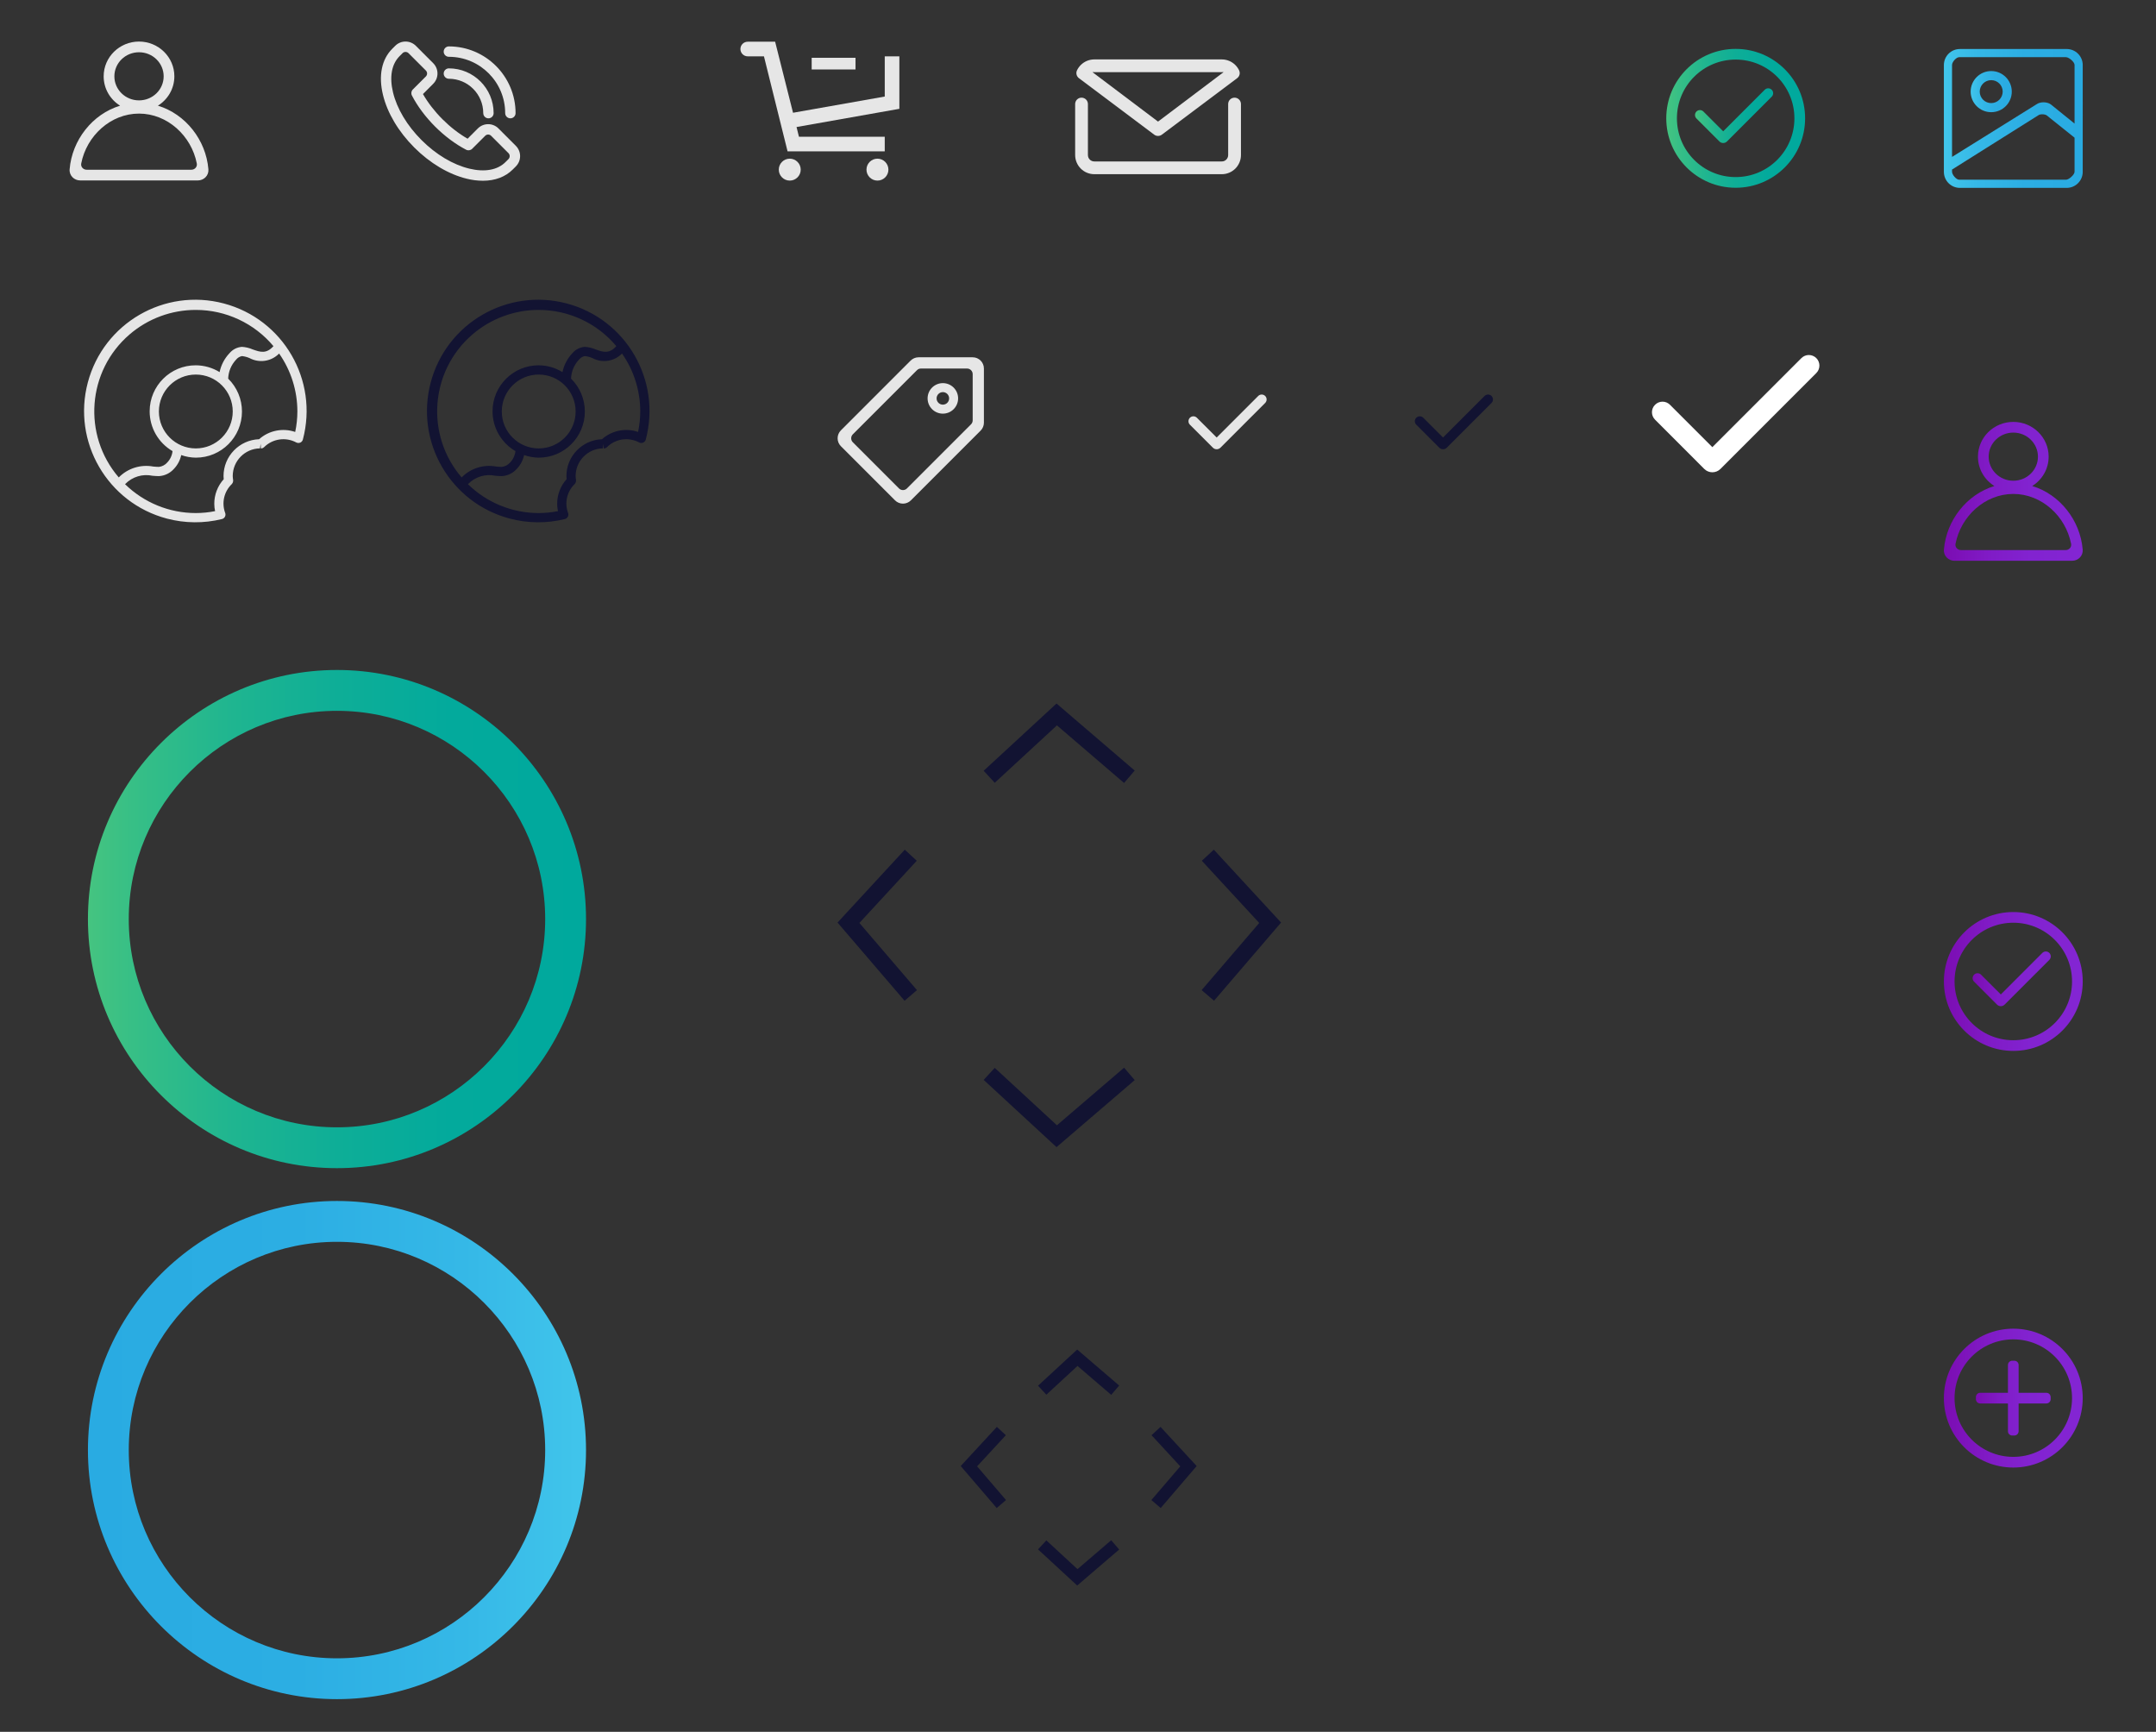 <?xml version="1.0" encoding="utf-8"?>
<!-- Generator: Adobe Illustrator 16.0.3, SVG Export Plug-In . SVG Version: 6.00 Build 0)  -->
<!DOCTYPE svg PUBLIC "-//W3C//DTD SVG 1.1//EN" "http://www.w3.org/Graphics/SVG/1.1/DTD/svg11.dtd">
<svg version="1.1" id="Layer_1" xmlns="http://www.w3.org/2000/svg" xmlns:xlink="http://www.w3.org/1999/xlink" x="0px" y="0px"
	 width="263.971px" height="212px" viewBox="0 0 263.971 212" enable-background="new 0 0 263.971 212" xml:space="preserve">
<rect x="0" y="0" width="263.971" height="212" fill="#333333" stroke="none"/>
<g>
	<path fill="#E6E6E6" d="M17.02,5.087c-2.379,0-4.328,1.895-4.328,4.256c0,1.518,0.805,2.842,2.012,3.594
		c-3.381,1.022-5.887,4.203-6.179,7.789c-0.063,0.776,0.573,1.361,1.282,1.361h14.427c0.708,0,1.347-0.585,1.282-1.361
		c-0.293-3.588-2.8-6.768-6.181-7.789c1.207-0.752,2.013-2.077,2.013-3.594C21.348,6.982,19.398,5.087,17.02,5.087z M14.003,9.343
		c0-1.617,1.339-2.946,3.018-2.946c1.678,0,3.017,1.329,3.017,2.946c0,1.615-1.339,2.945-3.017,2.945
		C15.342,12.288,14.003,10.958,14.003,9.343z M10.609,20.778c-0.415,0-0.744-0.356-0.665-0.766c0.659-3.391,3.604-6.107,7.075-6.107
		c3.473,0,6.417,2.717,7.076,6.107c0.079,0.409-0.25,0.766-0.666,0.766H10.609z"/>
</g>
<g id="_1_1_">
	<path fill="#E6E6E6" d="M59.125,22.126c-0.664-0.003-1.321-0.086-1.966-0.247c-2.224-0.536-4.512-1.896-6.443-3.83
		c-1.933-1.934-3.294-4.223-3.829-6.442c-0.565-2.335-0.162-4.335,1.131-5.629l0.372-0.37c0.695-0.696,1.826-0.696,2.524,0
		l2.125,2.125c0.699,0.698,0.699,1.828,0,2.526l-1.253,1.256c0.603,1.054,1.419,2.11,2.385,3.078
		c0.968,0.966,2.024,1.785,3.08,2.387l1.253-1.255c0.698-0.698,1.831-0.698,2.528-0.002v0.002l2.123,2.124
		c0.699,0.698,0.699,1.828,0,2.526l-0.37,0.37C61.873,21.659,60.607,22.126,59.125,22.126z M49.65,6.358
		c-0.135-0.002-0.269,0.053-0.364,0.149l-0.368,0.371c-0.97,0.969-1.255,2.542-0.799,4.429c0.481,1.997,1.721,4.073,3.494,5.843
		c1.771,1.771,3.845,3.01,5.843,3.493c1.886,0.457,3.459,0.172,4.428-0.796l0.372-0.371c0.199-0.201,0.199-0.527,0-0.728
		l-2.125-2.125c-0.201-0.202-0.526-0.202-0.726,0l-1.593,1.591c-0.196,0.196-0.495,0.242-0.741,0.115
		c-1.303-0.675-2.618-1.656-3.801-2.836c-1.183-1.184-2.16-2.498-2.836-3.801c-0.127-0.247-0.082-0.546,0.114-0.741l1.593-1.59
		c0.201-0.201,0.201-0.527,0-0.728l-2.125-2.125C49.921,6.412,49.789,6.358,49.65,6.358z"/>
	<path fill="#E6E6E6" d="M59.804,14.485c-0.352,0-0.636-0.286-0.636-0.637l0,0c-0.004-2.322-1.886-4.204-4.21-4.207
		c-0.349,0-0.634-0.285-0.634-0.636c0-0.35,0.285-0.636,0.634-0.636l0,0c3.024,0,5.48,2.459,5.48,5.479
		C60.439,14.199,60.155,14.485,59.804,14.485L59.804,14.485z"/>
	<path fill="#E6E6E6" d="M62.49,14.485c-0.352,0-0.638-0.286-0.638-0.637l0,0c0-3.802-3.091-6.895-6.895-6.895
		c-0.349,0-0.634-0.285-0.634-0.634c0-0.352,0.285-0.638,0.634-0.638l0,0c4.505,0,8.167,3.665,8.167,8.167
		C63.126,14.199,62.843,14.485,62.49,14.485L62.49,14.485z"/>
</g>
<path fill="#E6E6E6" d="M36.765,54.179c0.157-0.068,0.274-0.207,0.317-0.373c1.93-7.271-2.401-14.729-9.674-16.656
	c-7.271-1.929-14.729,2.402-16.657,9.674c-1.929,7.271,2.403,14.729,9.674,16.657c2.209,0.585,4.53,0.606,6.749,0.06
	c0.304-0.074,0.489-0.379,0.416-0.682c-0.005-0.02-0.01-0.039-0.017-0.057c-0.463-1.238-0.145-2.631,0.809-3.546
	c0.13-0.143,0.188-0.335,0.157-0.524c-0.024-0.148-0.041-0.299-0.045-0.449c-0.003-1.852,1.481-3.363,3.333-3.395l0.086-0.558
	v-0.026l0.004,0.004l-0.004,0.022l0.028,0.569c0.146,0,0.29-0.06,0.396-0.163c1.044-1.035,2.642-1.267,3.937-0.573
	C36.427,54.241,36.608,54.249,36.765,54.179z M23.976,37.938c3.667,0,7.146,1.623,9.504,4.434c-0.875,0.982-1.625,0.73-2.556,0.396
	c-0.411-0.176-0.852-0.28-1.299-0.308c-0.595,0.041-1.146,0.322-1.53,0.779c-0.61,0.643-1.028,1.445-1.209,2.313
	c-0.875-0.54-1.883-0.828-2.911-0.833c-3.111-0.01-5.643,2.504-5.652,5.616c-0.006,2.013,1.062,3.875,2.802,4.888
	c-0.057,0.523-0.286,1.014-0.65,1.394c-0.262,0.302-0.625,0.492-1.021,0.536c-0.215,0-0.445-0.02-0.686-0.04
	c-1.543-0.288-3.129,0.211-4.229,1.331c-4.468-5.203-3.872-13.043,1.331-17.51C18.126,38.998,21.002,37.935,23.976,37.938z
	 M19.454,50.372c0-2.497,2.025-4.521,4.521-4.521s4.521,2.024,4.521,4.521c0,2.496-2.023,4.521-4.521,4.521
	C21.48,54.89,19.458,52.868,19.454,50.372z M31.724,53.766c-2.432,0.091-4.355,2.086-4.357,4.517
	c0.001,0.127,0.01,0.254,0.025,0.377c-0.747,0.826-1.158,1.901-1.156,3.015c0.001,0.3,0.033,0.601,0.099,0.894
	c-0.776,0.156-1.565,0.234-2.358,0.236c-3.242,0.002-6.354-1.27-8.67-3.537c0.008-0.008,0.019-0.011,0.026-0.019
	c0.867-0.888,2.128-1.269,3.341-1.009c0.274,0.023,0.535,0.043,0.78,0.043c0.703-0.037,1.362-0.353,1.832-0.878
	c0.453-0.472,0.765-1.06,0.903-1.698c0.574,0.202,1.178,0.309,1.787,0.316c3.118,0.005,5.646-2.521,5.65-5.639
	c0.002-1.516-0.605-2.971-1.688-4.033c0.028-0.867,0.374-1.693,0.969-2.325c0.18-0.228,0.436-0.382,0.721-0.437
	c0.316,0.035,0.625,0.116,0.917,0.242c1.198,0.646,2.68,0.42,3.63-0.553c1.456,2.078,2.236,4.556,2.235,7.094
	c-0.003,0.842-0.091,1.68-0.267,2.504C34.617,52.354,32.929,52.694,31.724,53.766z"/>
<path fill="#E6E6E6" d="M104.746,7.075h-5.368v1.432h5.368V7.075z M108.325,6.897v4.92l-11.229,1.986l-2.192-8.697h-3.355
	c-0.493,0-0.895,0.402-0.895,0.895c0,0.494,0.4,0.896,0.895,0.896h1.986l2.891,11.631h11.899v-1.789H97.82l-0.295-1.189
	l12.589-2.229V6.897H108.325z M96.693,19.423c-0.74,0-1.342,0.602-1.342,1.342c0,0.74,0.602,1.342,1.342,1.342
	c0.741,0,1.343-0.602,1.343-1.342C98.036,20.025,97.435,19.423,96.693,19.423z M107.43,19.423c-0.74,0-1.342,0.602-1.342,1.342
	c0,0.74,0.602,1.342,1.342,1.342c0.741,0,1.343-0.602,1.343-1.342C108.773,20.025,108.172,19.423,107.43,19.423z"/>
<g>
	
		<linearGradient id="SVGID_1_" gradientUnits="userSpaceOnUse" x1="308.519" y1="141.241" x2="318.086" y2="141.241" gradientTransform="matrix(1 0 0 -1 -100.99 155.4)">
		<stop  offset="0" style="stop-color:#45C480"/>
		<stop  offset="0.09" style="stop-color:#37BF86"/>
		<stop  offset="0.291" style="stop-color:#1FB590"/>
		<stop  offset="0.502" style="stop-color:#0EAE97"/>
		<stop  offset="0.729" style="stop-color:#03AA9C"/>
		<stop  offset="1" style="stop-color:#00A99D"/>
	</linearGradient>
	<path fill="url(#SVGID_1_)" d="M207.705,14.504c-0.234-0.234-0.234-0.617,0-0.852c0.236-0.236,0.617-0.236,0.854,0l2.422,2.421
		l5.084-5.086c0.235-0.235,0.617-0.235,0.854,0c0.237,0.235,0.236,0.617,0,0.853l-5.476,5.477c-0.256,0.256-0.67,0.256-0.925,0
		L207.705,14.504z"/>
	
		<linearGradient id="SVGID_2_" gradientUnits="userSpaceOnUse" x1="305" y1="140.916" x2="322" y2="140.916" gradientTransform="matrix(1 0 0 -1 -100.99 155.4)">
		<stop  offset="0" style="stop-color:#45C480"/>
		<stop  offset="0.09" style="stop-color:#37BF86"/>
		<stop  offset="0.291" style="stop-color:#1FB590"/>
		<stop  offset="0.502" style="stop-color:#0EAE97"/>
		<stop  offset="0.729" style="stop-color:#03AA9C"/>
		<stop  offset="1" style="stop-color:#00A99D"/>
	</linearGradient>
	<path fill="url(#SVGID_2_)" d="M212.51,5.985c-4.694,0-8.5,3.806-8.5,8.5c0,4.694,3.806,8.5,8.5,8.5c4.693,0,8.5-3.806,8.5-8.5
		C221.01,9.791,217.203,5.985,212.51,5.985z M205.316,14.485c0-3.973,3.221-7.192,7.192-7.192c3.973,0,7.191,3.22,7.191,7.192
		c0,3.972-3.219,7.192-7.191,7.192C208.537,21.677,205.316,18.458,205.316,14.485z"/>
</g>
<g>
	
		<linearGradient id="SVGID_3_" gradientUnits="userSpaceOnUse" x1="111.756" y1="42.893" x2="172.74" y2="42.893" gradientTransform="matrix(1 0 0 -1 -100.99 155.4)">
		<stop  offset="0" style="stop-color:#45C480"/>
		<stop  offset="0.09" style="stop-color:#37BF86"/>
		<stop  offset="0.291" style="stop-color:#1FB590"/>
		<stop  offset="0.502" style="stop-color:#0EAE97"/>
		<stop  offset="0.729" style="stop-color:#03AA9C"/>
		<stop  offset="1" style="stop-color:#00A99D"/>
	</linearGradient>
	<path fill="url(#SVGID_3_)" d="M41.258,143c-16.813,0-30.492-13.68-30.492-30.492c0-16.814,13.679-30.493,30.492-30.493
		S71.75,95.694,71.75,112.508C71.75,129.32,58.071,143,41.258,143z M41.258,87.015c-14.057,0-25.492,11.437-25.492,25.493
		c0,14.057,11.436,25.492,25.492,25.492c14.058,0,25.492-11.436,25.492-25.492C66.75,98.452,55.314,87.015,41.258,87.015z"/>
</g>
<g>
	
		<linearGradient id="SVGID_4_" gradientUnits="userSpaceOnUse" x1="240.745" y1="-22.107" x2="301.729" y2="-22.107" gradientTransform="matrix(-1 0 0 -1 312.496 155.4)">
		<stop  offset="0" style="stop-color:#41C5EB"/>
		<stop  offset="0.245" style="stop-color:#35B8E7"/>
		<stop  offset="0.581" style="stop-color:#2CAEE3"/>
		<stop  offset="1" style="stop-color:#29ABE2"/>
	</linearGradient>
	<path fill="url(#SVGID_4_)" d="M10.766,177.508c0-16.814,13.679-30.492,30.491-30.492c16.814,0,30.493,13.678,30.493,30.492
		C71.751,194.32,58.072,208,41.258,208C24.444,208,10.766,194.32,10.766,177.508z M15.766,177.508
		c0,14.057,11.436,25.492,25.491,25.492c14.057,0,25.493-11.436,25.493-25.492c0-14.056-11.437-25.492-25.493-25.492
		C27.202,152.016,15.766,163.451,15.766,177.508z"/>
</g>
<polyline fill="none" stroke="#121332" stroke-width="2" stroke-miterlimit="10" points="111.511,104.691 103.882,112.959 
	111.511,121.855 "/>
<polyline fill="none" stroke="#121332" stroke-width="2" stroke-miterlimit="10" points="147.882,104.691 155.511,112.959 
	147.882,121.855 "/>
<polyline fill="none" stroke="#121332" stroke-width="2" stroke-miterlimit="10" points="121.113,131.459 129.381,139.088 
	138.279,131.459 "/>
<polyline fill="none" stroke="#121332" stroke-width="2" stroke-miterlimit="10" points="121.113,95.088 129.381,87.459 
	138.279,95.088 "/>
<path fill="#121332" d="M173.403,51.99c-0.235-0.234-0.235-0.617,0-0.852c0.236-0.236,0.617-0.236,0.853,0l2.423,2.421l5.085-5.086
	c0.235-0.235,0.616-0.235,0.854,0c0.234,0.235,0.234,0.617,0,0.853l-5.477,5.477c-0.257,0.256-0.67,0.256-0.926,0L173.403,51.99z"/>
<polyline fill="none" stroke="#121332" stroke-width="1.5" stroke-miterlimit="10" points="122.602,175.18 118.629,179.482 
	122.602,184.116 "/>
<polyline fill="none" stroke="#121332" stroke-width="1.5" stroke-miterlimit="10" points="141.539,175.18 145.511,179.482 
	141.539,184.116 "/>
<polyline fill="none" stroke="#121332" stroke-width="1.5" stroke-miterlimit="10" points="127.602,189.116 131.906,193.088 
	136.539,189.116 "/>
<polyline fill="none" stroke="#121332" stroke-width="1.5" stroke-miterlimit="10" points="127.602,170.18 131.906,166.207 
	136.539,170.18 "/>
<g id="mail_email_e-mail_letter_2_">
	<path fill="#E6E6E6" d="M151.153,11.955c-0.432,0-0.782,0.351-0.782,0.781v6.246c0,0.432-0.347,0.781-0.779,0.781h-15.612
		c-0.434,0-0.78-0.35-0.78-0.781v-6.246c0-0.431-0.351-0.781-0.782-0.781c-0.431,0-0.781,0.351-0.781,0.781v6.246
		c0.003,0.622,0.249,1.218,0.688,1.656c0.439,0.438,1.036,0.686,1.657,0.686h15.612c0.622,0,1.217-0.248,1.656-0.686
		s0.686-1.035,0.688-1.656v-6.246C151.935,12.306,151.585,11.955,151.153,11.955z"/>
	<path fill="#E6E6E6" d="M141.316,16.484c0.276,0.208,0.661,0.208,0.938,0l9.222-6.916c0.296-0.224,0.394-0.626,0.232-0.961
		c-0.115-0.24-0.271-0.459-0.46-0.648c-0.438-0.438-1.034-0.686-1.656-0.686h-15.612c-0.621,0-1.217,0.248-1.657,0.686
		c-0.188,0.189-0.343,0.408-0.459,0.648c-0.161,0.335-0.062,0.737,0.234,0.961L141.316,16.484z M133.979,8.833h15.612
		c0.073-0.011,0.146-0.011,0.219,0l-8.025,6.051l-8.026-6.051C133.834,8.822,133.906,8.822,133.979,8.833z"/>
</g>
<path fill="#121332" d="M78.746,54.179c0.158-0.068,0.275-0.207,0.318-0.373c1.929-7.271-2.402-14.729-9.674-16.657
	c-7.271-1.928-14.729,2.403-16.656,9.675c-1.93,7.271,2.402,14.729,9.674,16.657c2.209,0.585,4.529,0.606,6.749,0.06
	c0.303-0.074,0.489-0.379,0.416-0.682c-0.005-0.02-0.01-0.039-0.017-0.057c-0.464-1.238-0.146-2.631,0.809-3.546
	c0.129-0.143,0.187-0.335,0.157-0.524c-0.025-0.148-0.041-0.299-0.045-0.449c-0.003-1.852,1.48-3.363,3.333-3.395l0.086-0.558
	v-0.026l0.004,0.004l-0.004,0.022l0.027,0.568c0.147,0,0.29-0.059,0.396-0.162c1.044-1.035,2.641-1.267,3.936-0.573
	C78.408,54.241,78.589,54.249,78.746,54.179z M65.957,37.938c3.667,0,7.146,1.623,9.504,4.434c-0.875,0.982-1.625,0.73-2.555,0.396
	c-0.412-0.176-0.852-0.28-1.299-0.308c-0.595,0.041-1.146,0.322-1.531,0.779c-0.61,0.643-1.028,1.445-1.209,2.313
	c-0.875-0.54-1.883-0.828-2.91-0.833c-3.11-0.01-5.643,2.504-5.651,5.616c-0.007,2.013,1.063,3.875,2.803,4.888
	c-0.058,0.523-0.287,1.014-0.652,1.394c-0.261,0.302-0.625,0.492-1.02,0.536c-0.216,0-0.445-0.02-0.688-0.04
	c-1.544-0.288-3.129,0.211-4.229,1.331c-4.467-5.203-3.871-13.043,1.332-17.51C60.107,38.998,62.983,37.935,65.957,37.938z
	 M61.436,50.372c0-2.497,2.023-4.521,4.521-4.521c2.496,0,4.521,2.024,4.521,4.521c0,2.496-2.024,4.521-4.521,4.521
	C63.461,54.89,61.438,52.868,61.436,50.372z M73.705,53.766c-2.431,0.091-4.354,2.086-4.356,4.517
	c0.001,0.127,0.01,0.254,0.024,0.377c-0.747,0.826-1.158,1.901-1.156,3.015c0.001,0.3,0.033,0.601,0.1,0.894
	c-0.777,0.156-1.566,0.234-2.358,0.236c-3.242,0.002-6.354-1.27-8.67-3.537c0.008-0.008,0.02-0.011,0.027-0.019
	c0.867-0.888,2.128-1.269,3.341-1.009c0.274,0.023,0.534,0.043,0.78,0.043c0.703-0.037,1.36-0.353,1.831-0.878
	c0.453-0.472,0.765-1.06,0.902-1.698c0.574,0.202,1.179,0.309,1.787,0.316c3.117,0.005,5.646-2.521,5.65-5.639
	c0.002-1.516-0.606-2.971-1.689-4.033c0.029-0.867,0.374-1.693,0.97-2.325c0.18-0.228,0.436-0.382,0.721-0.437
	c0.315,0.035,0.625,0.116,0.917,0.242c1.198,0.646,2.679,0.42,3.63-0.553c1.456,2.078,2.236,4.556,2.235,7.094
	c-0.003,0.842-0.092,1.68-0.268,2.504C76.598,52.354,74.91,52.694,73.705,53.766z"/>
<g>
	<path fill="#E6E6E6" d="M116.761,50.088c0.729-0.729,0.729-1.911,0-2.641c-0.729-0.729-1.912-0.729-2.643,0
		c-0.729,0.729-0.729,1.912,0,2.641C114.849,50.819,116.031,50.819,116.761,50.088z M115.983,48.225
		c0.299,0.301,0.299,0.786,0,1.086c-0.301,0.3-0.786,0.3-1.086,0s-0.3-0.785,0-1.086C115.197,47.926,115.683,47.926,115.983,48.225z
		"/>
	<path fill="#E6E6E6" d="M102.957,52.68c-0.537,0.537-0.537,1.408,0,1.945l6.626,6.625c0.537,0.537,1.407,0.537,1.944,0l8.538-8.538
		c0.258-0.259,0.401-0.608,0.401-0.973v-6.626c0-0.759-0.614-1.375-1.375-1.375h-6.625c-0.363,0-0.714,0.145-0.973,0.403
		L102.957,52.68z M111.042,59.792c-0.269,0.269-0.705,0.269-0.974,0l-5.651-5.651c-0.269-0.269-0.269-0.705,0-0.974l7.851-7.851
		c0.129-0.13,0.304-0.202,0.485-0.202h5.65c0.381,0,0.688,0.309,0.688,0.689v5.651c0,0.183-0.071,0.358-0.2,0.487L111.042,59.792z"
		/>
</g>
<g>
	
		<linearGradient id="SVGID_5_" gradientUnits="userSpaceOnUse" x1="342.269" y1="144.185" x2="347.303" y2="144.185" gradientTransform="matrix(1 0 0 -1 -100.99 155.4)">
		<stop  offset="0" style="stop-color:#41C5EB"/>
		<stop  offset="0.245" style="stop-color:#35B8E7"/>
		<stop  offset="0.581" style="stop-color:#2CAEE3"/>
		<stop  offset="1" style="stop-color:#29ABE2"/>
	</linearGradient>
	<path fill="url(#SVGID_5_)" d="M243.796,8.698c-1.391,0-2.517,1.128-2.517,2.519c0,1.39,1.125,2.517,2.517,2.517
		c1.391,0,2.518-1.127,2.518-2.517C246.313,9.826,245.187,8.698,243.796,8.698z M242.39,11.216c0-0.776,0.629-1.405,1.405-1.405
		s1.406,0.629,1.406,1.405c0,0.776-0.63,1.405-1.406,1.405C243.02,12.622,242.39,11.993,242.39,11.216z"/>
	<g>
		<path fill="none" d="M252.951,7h-13.078C239.512,7,239,7.586,239,7.948v11.26l10.28-6.464c0.46-0.308,1.318-0.291,1.763,0.042
			L254,15.129V7.948C254,7.586,253.311,7,252.951,7z"/>
		
			<linearGradient id="SVGID_6_" gradientUnits="userSpaceOnUse" x1="338.99" y1="140.9" x2="355.99" y2="140.9" gradientTransform="matrix(1 0 0 -1 -100.99 155.4)">
			<stop  offset="0" style="stop-color:#41C5EB"/>
			<stop  offset="0.245" style="stop-color:#35B8E7"/>
			<stop  offset="0.581" style="stop-color:#2CAEE3"/>
			<stop  offset="1" style="stop-color:#29ABE2"/>
		</linearGradient>
		<path fill="url(#SVGID_6_)" d="M255,7.963C255,6.879,254.122,6,253.039,6h-13.078C238.878,6,238,6.879,238,7.963v13.074
			c0,1.084,0.878,1.963,1.961,1.963h13.078c1.083,0,1.961-0.879,1.961-1.963V7.963z M254,21.024c0,0.361-0.688,0.976-1.049,0.976
			h-13.078c-0.36,0-0.873-0.615-0.873-0.976v-0.268l10.596-6.664c0.242-0.154,0.813-0.131,1.03,0.059L254,16.855V21.024z
			 M254,15.129l-2.901-2.344c-0.444-0.333-1.259-0.35-1.719-0.042L239,19.208V7.948C239,7.586,239.512,7,239.873,7h13.078
			C253.311,7,254,7.586,254,7.948V15.129z"/>
	</g>
</g>
<g>
	<linearGradient id="SVGID_7_" gradientUnits="userSpaceOnUse" x1="241.921" y1="171.15" x2="251.075" y2="171.15">
		<stop  offset="0" style="stop-color:#7B0CB1"/>
		<stop  offset="0.05" style="stop-color:#7C0FB5"/>
		<stop  offset="0.325" style="stop-color:#801BC6"/>
		<stop  offset="0.625" style="stop-color:#8223D0"/>
		<stop  offset="1" style="stop-color:#8325D3"/>
	</linearGradient>
	<path fill="url(#SVGID_7_)" d="M241.921,171.019c0-0.288,0.234-0.522,0.524-0.522h3.399v-3.4c0-0.145,0.058-0.274,0.152-0.369
		c0.094-0.096,0.226-0.154,0.371-0.154h0.261c0.29,0,0.523,0.234,0.523,0.523v3.4h3.399c0.166,0,0.313,0.077,0.408,0.196
		c0.073,0.089,0.115,0.203,0.115,0.326v0.262c0,0.289-0.233,0.523-0.523,0.523h-3.399v3.4c0,0.113-0.036,0.217-0.097,0.303
		c-0.095,0.133-0.25,0.221-0.427,0.221h-0.261c-0.289,0-0.523-0.234-0.523-0.523v-3.4h-3.399c-0.165,0-0.312-0.076-0.407-0.193
		c-0.073-0.091-0.117-0.205-0.117-0.33V171.019z"/>
	<linearGradient id="SVGID_8_" gradientUnits="userSpaceOnUse" x1="237.999" y1="171.148" x2="254.999" y2="171.148">
		<stop  offset="0" style="stop-color:#7B0CB1"/>
		<stop  offset="0.05" style="stop-color:#7C0FB5"/>
		<stop  offset="0.325" style="stop-color:#801BC6"/>
		<stop  offset="0.625" style="stop-color:#8223D0"/>
		<stop  offset="1" style="stop-color:#8325D3"/>
	</linearGradient>
	<path fill="url(#SVGID_8_)" d="M237.999,171.149c0-4.694,3.805-8.5,8.5-8.5c4.693,0,8.5,3.806,8.5,8.5
		c0,4.695-3.807,8.499-8.5,8.499C241.803,179.648,237.999,175.845,237.999,171.149z M246.499,163.957
		c-3.973,0-7.193,3.221-7.193,7.192c0,3.973,3.221,7.192,7.193,7.192c3.971,0,7.191-3.22,7.191-7.192
		C253.69,167.178,250.469,163.957,246.499,163.957z"/>
</g>
<g>
	<linearGradient id="SVGID_9_" gradientUnits="userSpaceOnUse" x1="238" y1="60.147" x2="255.001" y2="60.147">
		<stop  offset="0" style="stop-color:#7B0CB1"/>
		<stop  offset="0.05" style="stop-color:#7C0FB5"/>
		<stop  offset="0.325" style="stop-color:#801BC6"/>
		<stop  offset="0.625" style="stop-color:#8223D0"/>
		<stop  offset="1" style="stop-color:#8325D3"/>
	</linearGradient>
	<path fill="url(#SVGID_9_)" d="M246.5,51.646c-2.379,0-4.328,1.894-4.328,4.255c0,1.518,0.805,2.842,2.012,3.595
		c-3.381,1.022-5.887,4.202-6.179,7.788c-0.063,0.777,0.573,1.362,1.282,1.362h14.427c0.708,0,1.347-0.585,1.282-1.362
		c-0.293-3.587-2.799-6.768-6.18-7.789c1.207-0.752,2.012-2.077,2.012-3.594C250.828,53.541,248.879,51.646,246.5,51.646z
		 M243.483,55.902c0-1.616,1.339-2.946,3.017-2.946s3.017,1.33,3.017,2.946c0,1.616-1.339,2.946-3.017,2.946
		S243.483,57.518,243.483,55.902z M240.09,67.337c-0.415,0-0.744-0.357-0.665-0.766c0.659-3.391,3.604-6.107,7.075-6.107
		c3.473,0,6.417,2.717,7.076,6.107c0.08,0.408-0.25,0.766-0.666,0.766H240.09z"/>
</g>
<g>
	<linearGradient id="SVGID_10_" gradientUnits="userSpaceOnUse" x1="241.519" y1="119.821" x2="251.085" y2="119.821">
		<stop  offset="0" style="stop-color:#7B0CB1"/>
		<stop  offset="0.05" style="stop-color:#7C0FB5"/>
		<stop  offset="0.325" style="stop-color:#801BC6"/>
		<stop  offset="0.625" style="stop-color:#8223D0"/>
		<stop  offset="1" style="stop-color:#8325D3"/>
	</linearGradient>
	<path fill="url(#SVGID_10_)" d="M241.696,120.166c-0.235-0.234-0.235-0.617,0-0.852c0.236-0.236,0.617-0.236,0.853,0l2.422,2.421
		l5.085-5.086c0.236-0.235,0.617-0.235,0.854,0c0.235,0.235,0.235,0.617,0,0.853l-5.477,5.477c-0.256,0.256-0.67,0.256-0.925,0
		L241.696,120.166z"/>
	<linearGradient id="SVGID_11_" gradientUnits="userSpaceOnUse" x1="238.001" y1="120.147" x2="255.001" y2="120.147">
		<stop  offset="0" style="stop-color:#7B0CB1"/>
		<stop  offset="0.05" style="stop-color:#7C0FB5"/>
		<stop  offset="0.325" style="stop-color:#801BC6"/>
		<stop  offset="0.625" style="stop-color:#8223D0"/>
		<stop  offset="1" style="stop-color:#8325D3"/>
	</linearGradient>
	<path fill="url(#SVGID_11_)" d="M246.501,111.646c-4.695,0-8.5,3.806-8.5,8.5s3.805,8.5,8.5,8.5c4.693,0,8.5-3.806,8.5-8.5
		S251.194,111.646,246.501,111.646z M239.307,120.146c0-3.973,3.221-7.192,7.193-7.192c3.972,0,7.191,3.22,7.191,7.192
		s-3.22,7.192-7.191,7.192C242.528,127.339,239.307,124.119,239.307,120.146z"/>
</g>
<path fill="#E6E6E6" d="M145.688,51.99c-0.235-0.234-0.235-0.617,0-0.852c0.236-0.236,0.617-0.236,0.853,0l2.423,2.421l5.085-5.086
	c0.235-0.235,0.616-0.235,0.854,0c0.234,0.235,0.234,0.617,0,0.853l-5.477,5.477c-0.257,0.256-0.67,0.256-0.926,0L145.688,51.99z"/>
<path fill="#FFFFFF" d="M202.638,51.375c-0.507-0.503-0.507-1.323,0-1.825c0.506-0.507,1.322-0.507,1.825,0l5.19,5.189
	l10.901-10.901c0.507-0.505,1.321-0.505,1.828,0c0.504,0.504,0.504,1.323,0,1.827l-11.737,11.739c-0.549,0.547-1.436,0.547-1.984,0
	L202.638,51.375z"/>
</svg>
